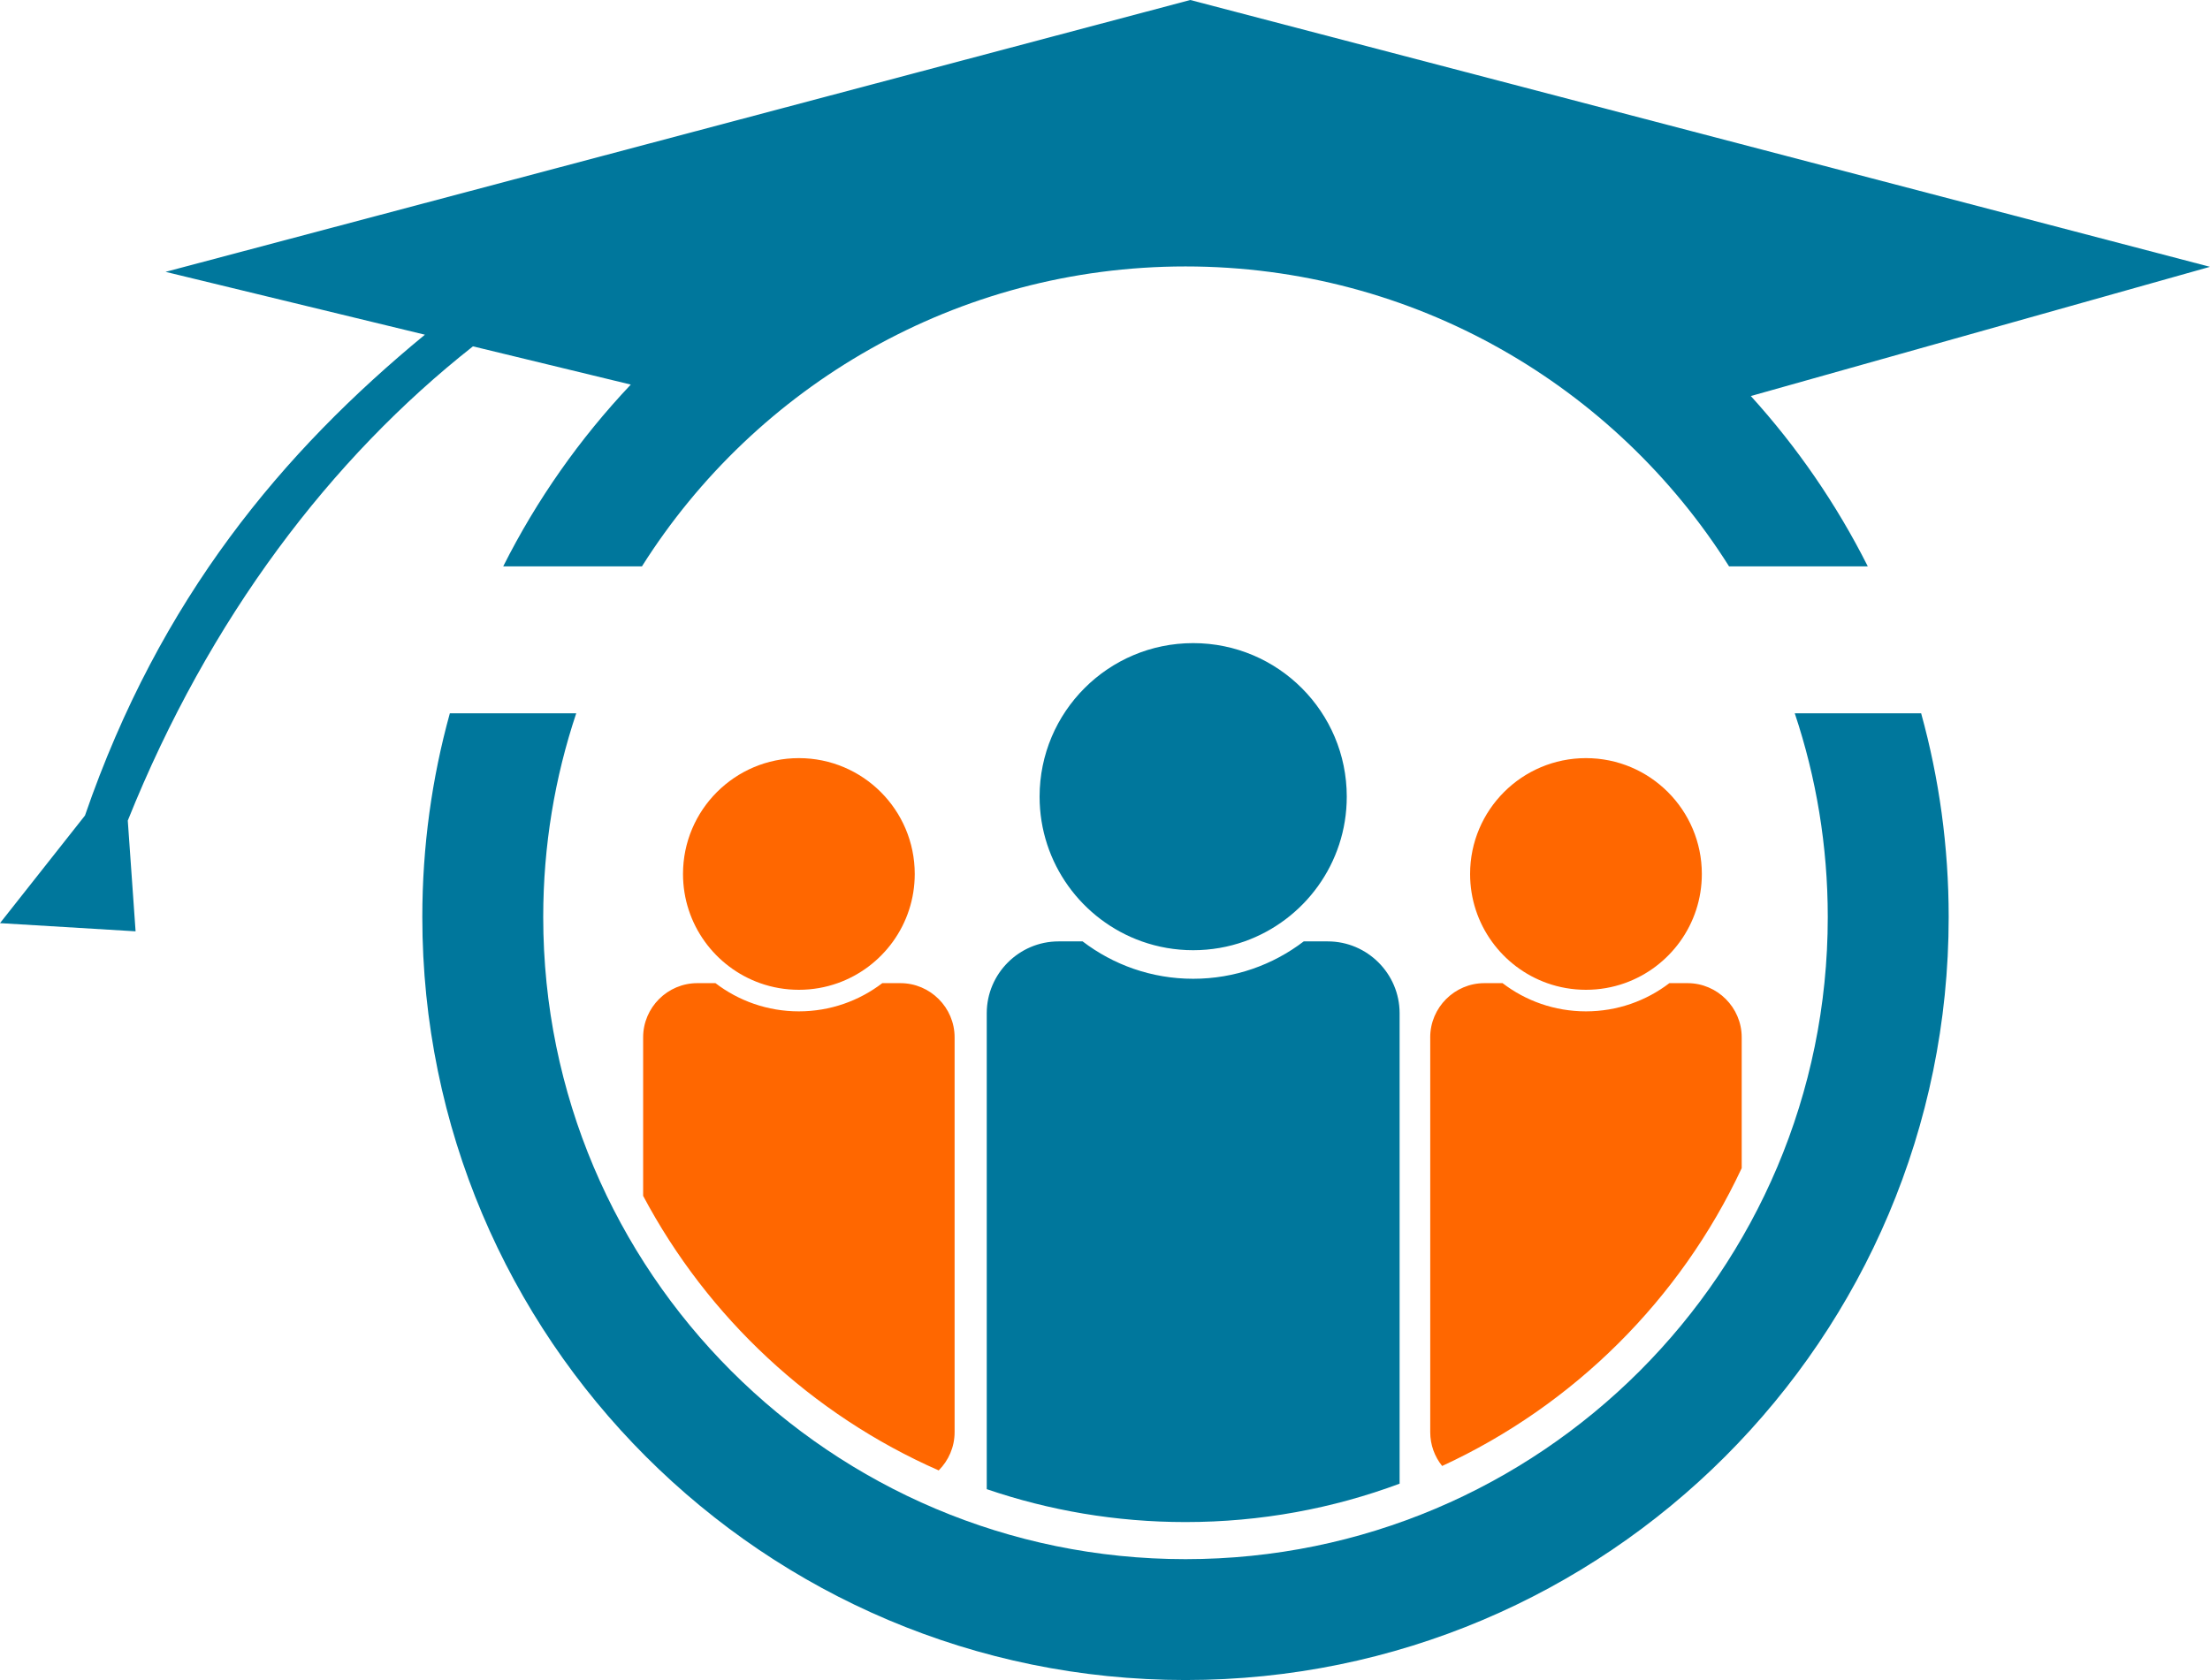 <svg version="1.1" xmlns="http://www.w3.org/2000/svg" xmlns:xlink="http://www.w3.org/1999/xlink" x="0" y="0" width="175.239" height="133.254" viewBox="0, 0, 175.239, 133.254">
  <g id="Layer_1">
    <path d="M138.829,31.412 L175.239,21.163 L94.383,0 L13.127,21.562 L33.692,26.547 C22.419,35.827 12.685,47.416 6.738,64.685 L0,73.22 L10.751,73.869 L10.132,65.085 C16.586,49.003 26.258,36.332 37.503,27.471 L50.017,30.504 C45.985,34.771 42.566,39.623 39.903,44.92 L50.903,44.92 C59.924,30.628 75.857,21.133 94.003,21.133 C112.149,21.133 128.081,30.628 137.102,44.92 L148.103,44.92 C145.626,39.995 142.497,35.455 138.829,31.412 z" fill="#00779C" id="path17"/>
    <path d="M69.96,77.98 C68.125,79.383 65.833,80.217 63.346,80.217 C60.859,80.217 58.566,79.383 56.732,77.98 L55.292,77.98 C52.93,77.98 50.997,79.913 50.997,82.275 L50.997,94.851 C56.118,104.493 64.387,112.209 74.433,116.628 C75.211,115.85 75.694,114.776 75.694,113.595 L75.694,82.275 C75.694,79.913 73.762,77.98 71.399,77.98 L69.96,77.98 z M72.533,69.32 C72.533,64.246 68.419,60.132 63.346,60.132 C58.273,60.132 54.158,64.246 54.158,69.32 C54.158,73.315 56.71,76.715 60.271,77.98 C61.233,78.322 62.267,78.507 63.346,78.507 C64.424,78.507 65.459,78.322 66.42,77.98 C69.982,76.715 72.533,73.315 72.533,69.32 z M113.408,82.275 L113.408,113.595 C113.408,114.607 113.762,115.54 114.353,116.276 C124.791,111.462 133.237,103.06 138.106,92.653 L138.106,82.275 C138.106,79.913 136.173,77.98 133.811,77.98 L132.37,77.98 C130.536,79.383 128.243,80.217 125.757,80.217 C123.269,80.217 120.976,79.383 119.143,77.98 L117.702,77.98 C115.341,77.98 113.407,79.913 113.407,82.275 z M134.945,69.32 C134.945,64.246 130.83,60.132 125.757,60.132 C120.683,60.132 116.569,64.246 116.569,69.32 C116.569,73.315 119.12,76.715 122.682,77.98 C123.643,78.322 124.679,78.507 125.757,78.507 C126.835,78.507 127.869,78.322 128.831,77.98 C132.393,76.715 134.945,73.315 134.945,69.32 z" fill="#FF6700" id="path21"/>
    <path d="M106.79,63.188 C106.79,56.463 101.336,51.01 94.611,51.01 C87.886,51.01 82.433,56.463 82.433,63.188 C82.433,68.483 85.815,72.991 90.536,74.668 C91.81,75.12 93.182,75.367 94.611,75.367 C96.041,75.367 97.412,75.12 98.686,74.668 C103.408,72.991 106.79,68.483 106.79,63.188 z M78.243,80.361 L78.243,118.115 C83.185,119.806 88.487,120.725 94.002,120.725 C99.973,120.725 105.694,119.649 110.98,117.68 L110.98,80.361 C110.98,77.23 108.418,74.668 105.287,74.668 L103.378,74.668 C100.947,76.527 97.908,77.633 94.611,77.633 C91.315,77.633 88.276,76.527 85.844,74.668 L83.936,74.668 C80.805,74.668 78.243,77.23 78.243,80.361 z" fill="#00779C" id="path31"/>
    <path d="M35.67,56.577 C34.247,61.722 33.487,67.141 33.487,72.739 C33.487,106.155 60.586,133.254 94.003,133.254 C127.419,133.254 154.518,106.155 154.518,72.739 C154.518,67.141 153.758,61.722 152.335,56.577 L142.313,56.577 C144.011,61.655 144.931,67.089 144.931,72.739 C144.931,100.861 122.125,123.667 94.003,123.667 C65.88,123.667 43.074,100.861 43.074,72.739 C43.074,67.089 43.994,61.655 45.692,56.577 L35.67,56.577 z" fill="#00779C" id="path3848"/>
  </g>
</svg>
